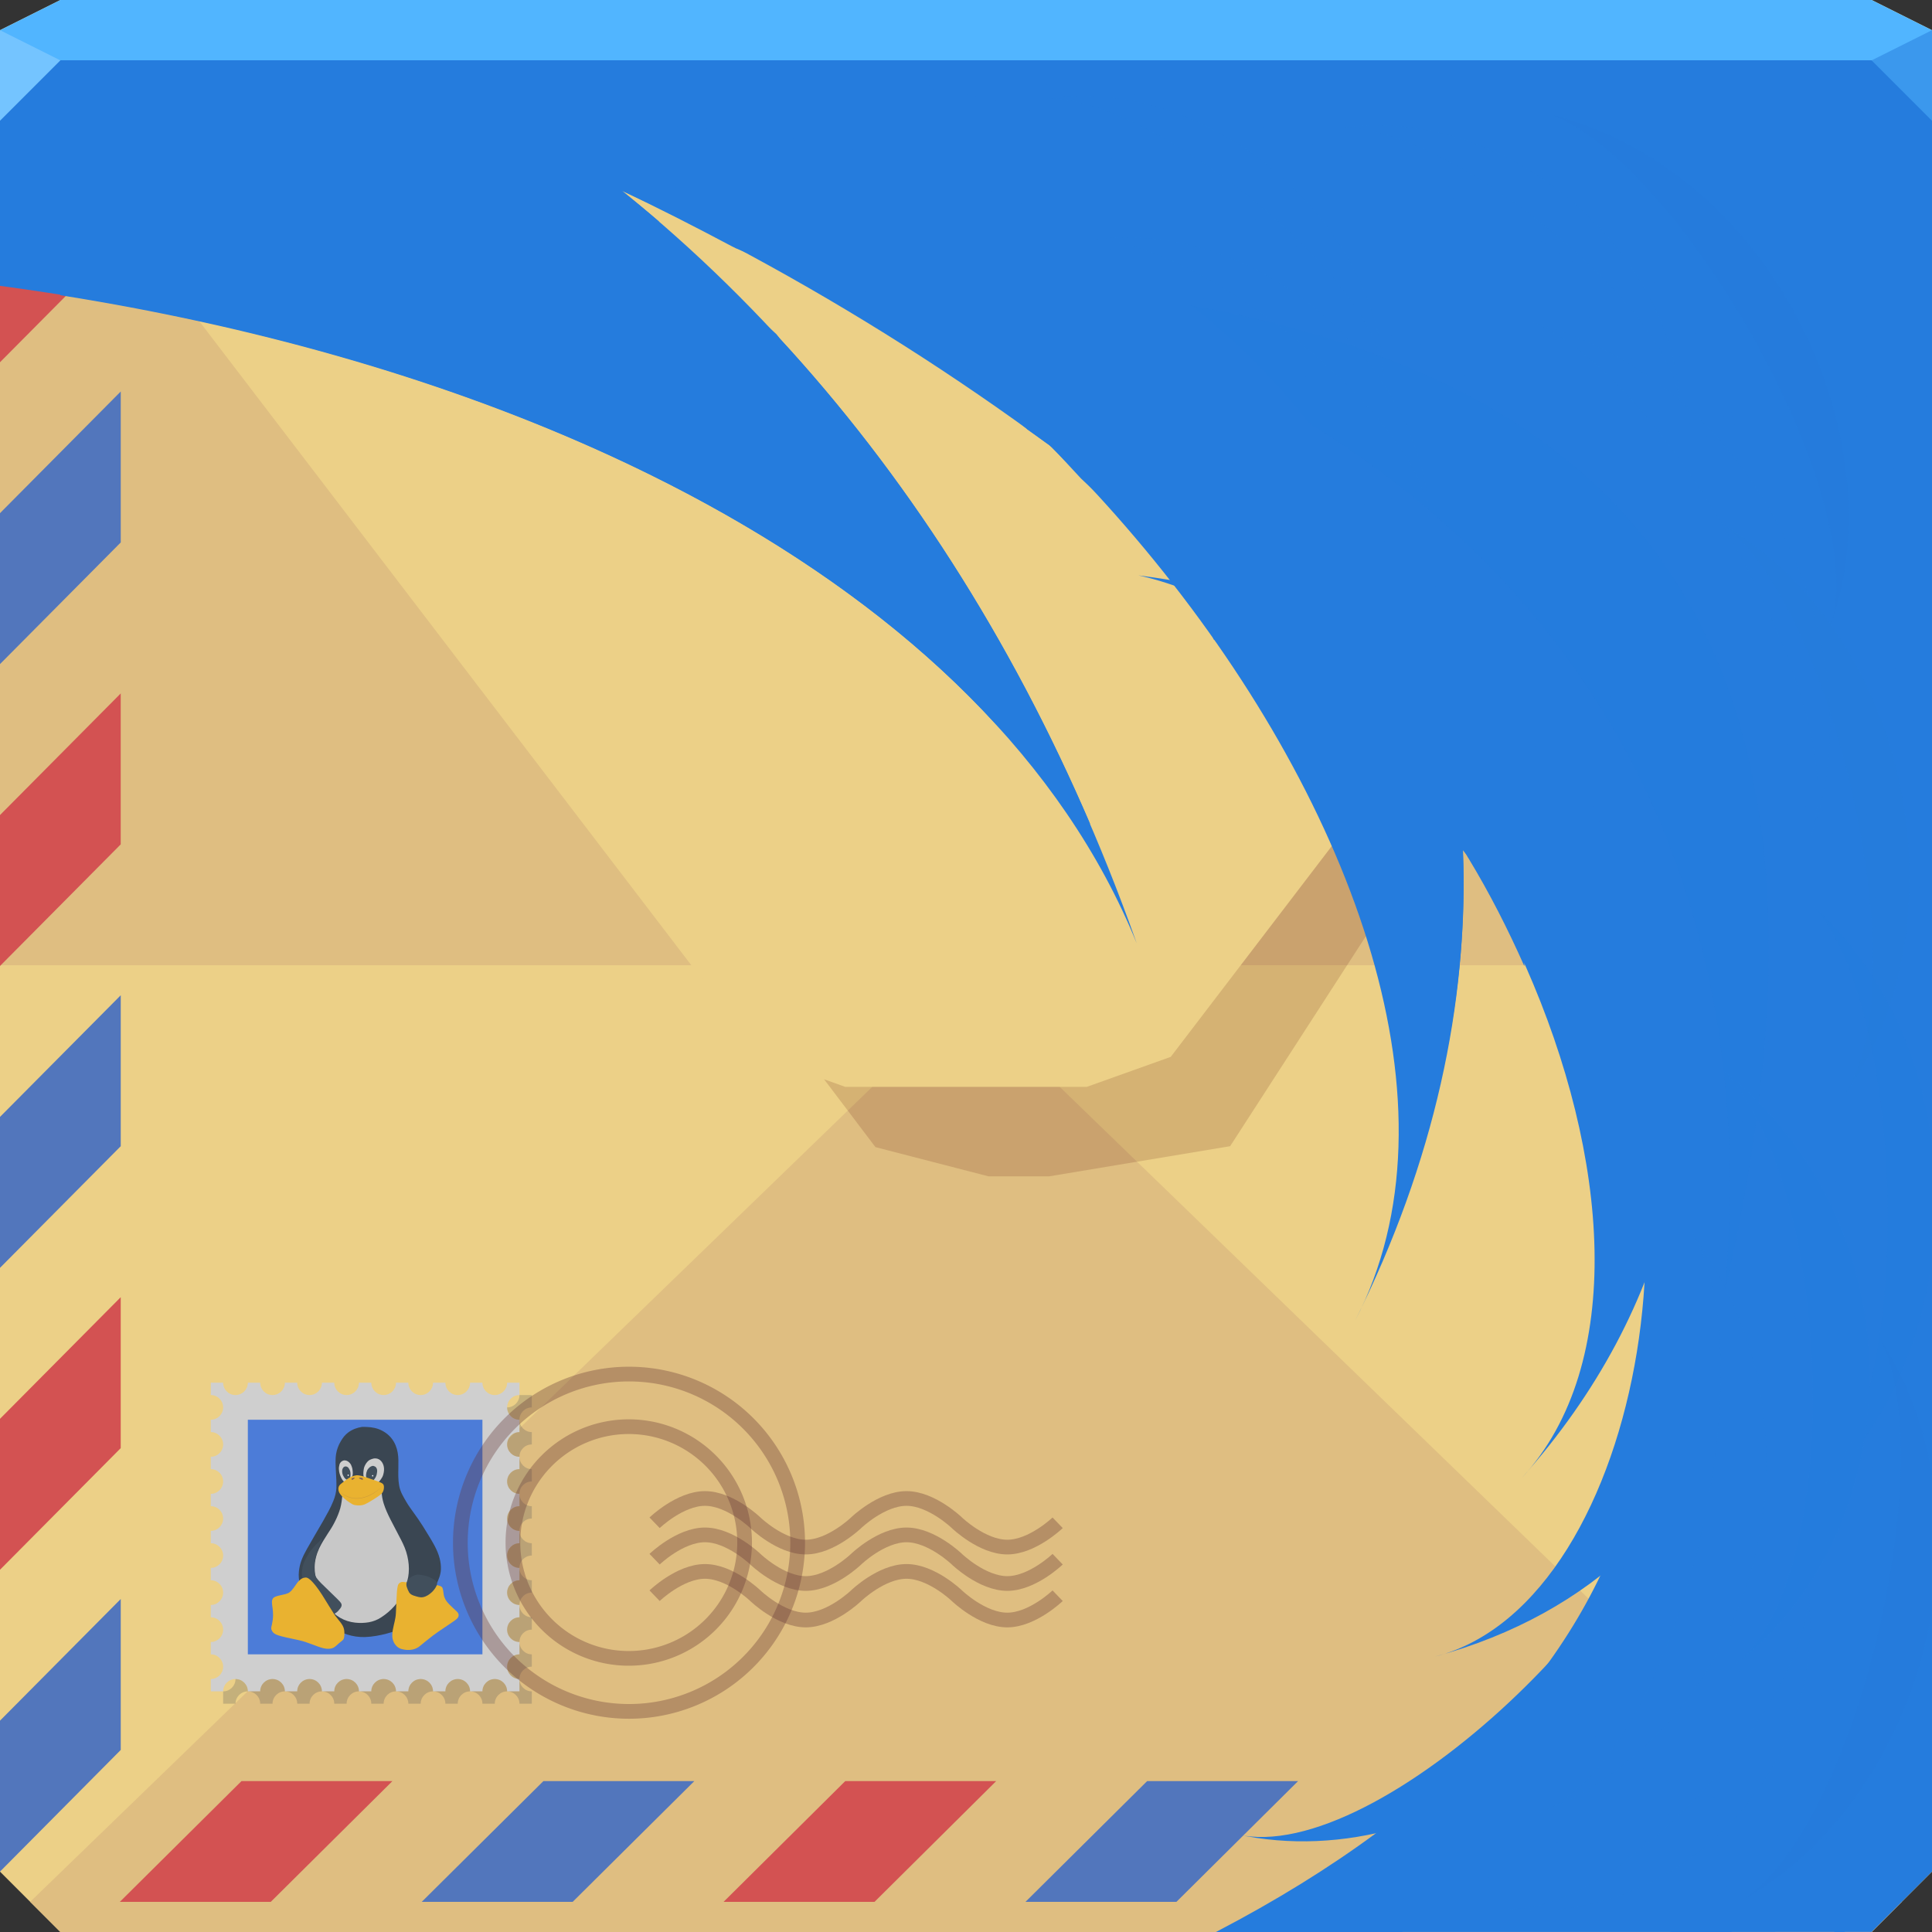 <svg xmlns="http://www.w3.org/2000/svg" xmlns:xlink="http://www.w3.org/1999/xlink" viewBox="0 0 64 64"><rect x="0" y="0" width="64" height="64" fill="#333333" stroke="none"/><defs><linearGradient y2=".588" x2="0" y1="64" gradientUnits="userSpaceOnUse" id="0"><stop stop-color="#ecd087"/><stop offset=".505" stop-color="#ecd087"/><stop offset=".505" stop-color="#dfbe81"/><stop offset="1" stop-color="#dfbe81"/></linearGradient></defs><path d="m0 2v32 28l2 2h30 30l2-2v-28-32h-32z" fill="url(#0)" color="#000"/><path d="m0 1v3l2-2h30 30l2-1h-32" fill="#fff" fill-opacity=".216"/><path d="m63 .5v33.5 29l1-1v-28-33zm0 62.5h-31-31l1 1h30 30z" fill-opacity=".111"/><path d="m1 63l31-30 31 30-1 1h-60" fill="#dfbe81" color="#000"/><path d="m1.75 2l27.25 36 3.75.969h2l6-1 23.25-35.969h-32" fill="#4d0000" fill-opacity=".147"/><path d="m0 1v1l25.22 33.01 2.781.994h8l2.781-.994 25.22-33.01v-1" fill="#ecd087"/><g color="#000"><path d="m15 2l-4.03 4h5l4.03-4h-5m20 0l-4.03 4h5l4.03-4h-5m20 0l-4.03 4h5l4.03-4h-5m-51 10.969l-4 4.03v5l4-4.03v-5zm60 0l-4 4.03v5l4-4.03v-5m-60 20l-4 4.03v5l4-4.03v-5m60 .031l-4 4.03v5l4-4.03v-5m-60 19.969l-4 4.03v5l4-4.03v-5zm60 .031l-4 4.03v1.969h-2l-4.03 4h5l1.031-1.031v.063l4-4.03v-5m-46 6l-4.03 4h5l4.03-4h-5m20 0l-4.03 4h5l4.03-4h-5" fill="#5276bc"/><path d="m2 0l-2 1v1h32 32v-1l-2-1h-30" fill="#ffe5a3"/></g><path d="m0 1v3l2-2" fill="#ffebaa"/><path d="m64 4l-2-2 2-1" fill="#3b98ed"/><path d="m5 2l-1 .969v.031l-1.5 1.5-1.531 1.5-.969 1v5l4-4.03v-1.969h1.969l4.03-4h-5m20 0l-4.03 4h5l4.03-4h-5m20 0l-4.03 4h5l4.03-4h-5m19 1l-4 4v5l4-4.03v-4.969m-60 19.969l-4 4.03v5l4-4.03v-5zm60 .031l-4 4.03v5l4-4.03v-5m-60 19.969l-4 4.03v5l4-4.03v-5zm60 .031l-4 4.03v5l4-4.03v-5m-56 16l-4.03 4h5l4.03-4h-5m20 0l-4.03 4h5l4.03-4h-5m20 0l-4.03 4h5l4.03-4h-5" fill="#d35252" color="#000"/><g transform="matrix(.409 0 0 .409 26.615 21.673)"><g color="#000"><path d="m-48 59v1c.552 0 1 .448 1 1 0 .552-.448 1-1 1v1c.552 0 1 .448 1 1 0 .552-.448 1-1 1v1c.552 0 1 .448 1 1 0 .552-.448 1-1 1v1c.552 0 1 .448 1 1 0 .552-.448 1-1 1v1c.552 0 1 .448 1 1 0 .552-.448 1-1 1v1c.552 0 1 .448 1 1 0 .552-.448 1-1 1v1c.552 0 1 .448 1 1 0 .552-.448 1-1 1v1c.552 0 1 .448 1 1 0 .552-.448 1-1 1v1h1c0-.552.448-1 1-1 .552 0 1 .448 1 1h1c0-.552.448-1 1-1 .552 0 1 .448 1 1h1c0-.552.448-1 1-1 .552 0 1 .448 1 1h1c0-.552.448-1 1-1 .552 0 1 .448 1 1h1c0-.552.448-1 1-1 .552 0 1 .448 1 1h1c0-.552.448-1 1-1 .552 0 1 .448 1 1h1c0-.552.448-1 1-1 .552 0 1 .448 1 1h1c0-.552.448-1 1-1 .552 0 1 .448 1 1h1v-1c-.552 0-1-.448-1-1 0-.552.448-1 1-1v-1c-.552 0-1-.448-1-1 0-.552.448-1 1-1v-1c-.552 0-1-.448-1-1 0-.552.448-1 1-1v-1c-.552 0-1-.448-1-1 0-.552.448-1 1-1v-1c-.552 0-1-.448-1-1 0-.552.448-1 1-1v-1c-.552 0-1-.448-1-1 0-.552.448-1 1-1v-1c-.552 0-1-.448-1-1 0-.552.448-1 1-1v-1c-.552 0-1-.448-1-1 0-.552.448-1 1-1v-1h-1c0 .552-.448 1-1 1-.552 0-1-.448-1-1h-1c0 .552-.448 1-1 1-.552 0-1-.448-1-1h-1c0 .552-.448 1-1 1-.552 0-1-.448-1-1h-1c0 .552-.448 1-1 1-.552 0-1-.448-1-1h-1c0 .552-.448 1-1 1-.552 0-1-.448-1-1h-1c0 .552-.448 1-1 1-.552 0-1-.448-1-1h-1c0 .552-.448 1-1 1-.552 0-1-.448-1-1h-1c0 .552-.448 1-1 1-.552 0-1-.448-1-1h-1" fill="#cfcfcf"/><path transform="translate(-81 51)" d="m58 9c0 .552-.448 1-1 1 0 .552.448 1 1 1 0-.552.448-1 1-1v-1h-1m0 2v1c-.552 0-1 .448-1 1 0 .552.448 1 1 1 0-.552.448-1 1-1v-1c-.552 0-1-.448-1-1m0 3v1c-.552 0-1 .448-1 1 0 .552.448 1 1 1 0-.552.448-1 1-1v-1c-.552 0-1-.448-1-1m0 3v1c-.552 0-1 .448-1 1 0 .552.448 1 1 1 0-.552.448-1 1-1v-1c-.552 0-1-.448-1-1m0 3v1c-.552 0-1 .448-1 1 0 .552.448 1 1 1 0-.552.448-1 1-1v-1c-.552 0-1-.448-1-1m0 3v1c-.552 0-1 .448-1 1 0 .552.448 1 1 1 0-.552.448-1 1-1v-1c-.552 0-1-.448-1-1m0 3v1c-.552 0-1 .448-1 1 0 .552.448 1 1 1 0-.552.448-1 1-1v-1c-.552 0-1-.448-1-1m0 3v1c-.552 0-1 .448-1 1 0 .552.448 1 1 1 0-.552.448-1 1-1v-1c-.552 0-1-.448-1-1m0 3v1h-1c.552 0 1 .448 1 1h1v-1c-.552 0-1-.448-1-1m-1 1c0-.552-.448-1-1-1-.552 0-1 .448-1 1h-1c.552 0 1 .448 1 1h1c0-.552.448-1 1-1m-3 0c0-.552-.448-1-1-1-.552 0-1 .448-1 1h-1c.552 0 1 .448 1 1h1c0-.552.448-1 1-1m-3 0c0-.552-.448-1-1-1-.552 0-1 .448-1 1h-1c.552 0 1 .448 1 1h1c0-.552.448-1 1-1m-3 0c0-.552-.448-1-1-1-.552 0-1 .448-1 1h-1c.552 0 1 .448 1 1h1c0-.552.448-1 1-1m-3 0c0-.552-.448-1-1-1-.552 0-1 .448-1 1h-1c.552 0 1 .448 1 1h1c0-.552.448-1 1-1m-3 0c0-.552-.448-1-1-1-.552 0-1 .448-1 1h-1c.552 0 1 .448 1 1h1c0-.552.448-1 1-1m-3 0c0-.552-.448-1-1-1-.552 0-1 .448-1 1h-1c.552 0 1 .448 1 1h1c0-.552.448-1 1-1m-3 0c0-.552-.448-1-1-1 0 .552-.448 1-1 1v1h1c0-.552.448-1 1-1" fill="#414956" fill-opacity=".231"/><path fill="#4c7cd8" d="m-45 62h19v19h-19z"/></g><g transform="matrix(.031 0 0 .031-34.406 69.36)"><path d="m-43.508-218.7c-12.899 1.943-25.532 6.629-35.981 14.539-8.202 5.908-14.297 14.211-19.395 22.828-5.96 10.03-10.139 21.13-12.157 32.623-2.548 15.226-1.352 30.712-.646 46.04.815 14.717 1.803 29.46 1.28 44.21-.705 11.354-3.472 22.535-7.869 33.01-7.189 18.281-17.09 35.31-26.679 52.4-13.893 24.19-28.31 48.08-41.926 72.42-5.859 10.477-11.55 21.12-15.493 32.492-3.03 8.598-4.892 17.588-5.92 26.636-1.18 11.863-.539 24.21 4.096 35.33 2.717 6.789 6.861 12.857 10.708 19.03 10.762 16.244 21.908 32.24 33.439 47.943 8.578 11.453 17.18 22.949 27.05 33.34 4.447 4.641 9.285 8.917 14.662 12.457 10.945 7.465 23.2 12.808 35.716 17.02 15.06 4.882 30.971 7.18 46.799 6.732 9.943-.352 19.856-1.378 29.65-3.134 18-2.983 35.687-7.775 52.876-13.876 11.423-4.146 23.06-8.514 32.69-16.13 5.309-4.137 9.575-9.402 14.158-14.288 12.599-14.243 23.592-29.841 33.528-46.03 6.04-9.863 11.579-20.02 16.884-30.29 5.548-11.05 11.173-22.13 15.13-33.876 2.02-6.293 3.407-12.81 3.596-19.433.379-9.385-.879-18.797-3.088-27.908-2.928-11.512-7.621-22.49-13.12-32.991-9.402-17.689-20.405-34.451-30.787-51.566-7.894-12.23-15.958-24.358-24.653-36.04-6.227-8.606-12.497-17.2-17.945-26.332-3.954-6.622-7.752-13.347-11.321-20.18-3.797-7.452-6.691-15.389-8.182-23.631-2.832-15.574-2.316-31.482-2.085-47.24.162-12.985.634-26.08-1.731-38.922-2.274-12.999-7.171-25.694-15.264-36.2-8.716-11.525-21.04-20.01-34.463-25.16-13.886-5.132-28.877-6.1-43.555-5.823" fill="#3a4652"/><path d="m5.669-52.902c-19.19 6.626-38.29 13.669-58.04 18.465-4.405 1.356-9.164 1.447-13.604.196-8.873-2.571-17.06-6.952-25.282-11.08-1.623-.541-3.441.836-3.298 2.548-.57 3.507-.593 7.07-1.118 10.591-1.225 11.637-3.099 23.309-7.189 34.32-3.869 11.201-8.759 22.03-14.388 32.449-4.683 8.889-10.222 17.279-15.725 25.672-7.895 12.323-15.88 24.664-22.16 37.91-7.308 15.596-11.91 32.633-12.07 49.92-.206 13.309 2.498 26.517 6.826 39.06 4.898 14.595 10.835 28.836 17.512 42.704 4.106 8.293 8.234 16.631 13.592 24.21 7.387 10.634 17.382 19.333 28.529 25.848 12.03 7.06 25.624 11.216 39.452 12.762 11.909 1.344 24.03 1.083 35.84-1.011 11.125-1.999 21.886-6.118 31.367-12.298 12.881-8.238 24.733-18.14 34.907-29.565 6.268-6.98 11.412-14.885 15.795-23.16 4.173-7.978 8.174-16.06 11.742-24.325 5.25-12.303 9.05-25.321 10.127-38.693.769-7.684.707-15.452.048-23.14-1.362-14.803-4.73-29.448-10.251-43.26-5.294-13.363-12.321-25.932-18.936-38.665-6.25-11.932-12.538-23.846-18.648-35.85-6.781-13.48-13.158-27.24-17.644-41.673-2.953-9.713-4.807-19.783-5.117-29.939-.137-1.408.104-3.512-1.624-3.987-.212-.096-.426-.028-.64 0" fill="#c8c8c8"/><path d="m-149.2 74.79c-9.182 8.84-18.581 17.553-26.438 27.633-6.667 8.751-12.441 18.18-17.16 28.12-3.888 8.118-6.355 16.903-7.29 25.854-.956 8.125-.253 16.436 2.133 24.266 2.069 7.286 4.856 14.344 7.68 21.364 3.264 7.728 6.927 15.301 11.261 22.49 5.817 10.702 12.674 20.92 16.97 32.383 2.17 5.395 3.825 10.984 5.41 16.572 1.232 4.712 1.92 9.539 2.571 14.356.453 1.656.585 3.801 2.3 4.691 2.056.567 3.862-1.032 5.513-2.02 3.085-2.482 6.328-4.747 9.535-7.07 5.511-3.774 11.137-7.381 16.885-10.783 3.381-2.243 6.815-4.424 10.06-6.863 3.693-2.832 6.536-6.577 9.435-10.171 2.244-3 4.284-6.731 3.463-10.603-.757-3.03-2.842-5.51-4.862-7.805-2.224-2.274-4.436-4.559-6.654-6.836-13.813-13.54-27.8-26.903-41.555-40.502-4.799-4.8-9.38-9.869-13.194-15.496-2.932-4.588-4.592-9.938-5.04-15.351-.94-8.397-.292-16.9 1.06-25.22 1.217-7.446 3.073-14.784 5.392-21.96 3.463-10.456 7.69-20.631 11.718-30.876.697-1.776 1.36-3.565 2.04-5.347.014-.603-.659-1.198-1.231-.837" fill="#414f5c" fill-rule="evenodd"/><g fill="#cecece"><path d="m-11.904-136.39c-3.985.76-7.853 2.125-11.492 3.905-4.656 2.616-8.02 6.968-10.757 11.457-1.714 2.934-3.215 6.05-4.091 9.338-1.523 7.468-2.372 15.211-1.077 22.78 1.088 6.509 3.772 12.681 7.298 18.23 2.127 3.277 5.04 6.468 9.04 7.244 5.083 1.095 10.162-1.027 14.426-3.644 5.912-3.835 10.532-9.299 14.632-14.956 2.539-3.618 4.821-7.493 5.94-11.805 1.874-6.549 2.802-13.523 1.616-20.284-1.01-5.723-3.407-11.284-7.38-15.576-3.406-3.695-8.151-6.219-13.196-6.589-1.646-.205-3.308-.162-4.962-.099"/><path d="m-89.93-131.27c-5.799.749-10.905 5.256-12.393 10.908-1.129 4.136-1.782 8.443-1.466 12.739.382 7.974 2.985 15.679 6.511 22.783 2.228 4.348 5.133 8.759 9.694 10.912 2.381 1.329 5.473 1.148 7.684-.459 4.066-2.898 6.973-7.108 9.415-11.397 2.417-4.77 3.414-10.239 2.831-15.556-.386-4.409-.84-8.864-2.387-13.04-1.097-3.456-2.58-6.885-5.02-9.615-3.03-3.575-7.149-6.535-11.899-7.123-.973-.164-1.98-.227-2.965-.147"/></g><g fill="#414f5c"><path d="m-87.27-115.47c-1.662.311-3.204 1.113-4.48 2.215-1.67 2.01-2.964 4.395-3.354 7-.568 3.058-.233 6.209.419 9.226.737 3.374 2.358 6.476 4.131 9.41 1.466 2.178 3.079 4.34 5.304 5.797 1.292.816 2.748 1.566 4.33 1.25 1.506-.134 2.845-.97 3.938-1.969 1.13-1.021 1.972-2.324 2.52-3.737.6-1.491.614-3.109.827-4.68.21-2.51.323-5.04-.009-7.546-.196-1.725-.322-3.496-1.025-5.105-.419-1.902-1.487-3.557-2.362-5.269-1.133-1.955-2.389-4-4.427-5.126-1.68-1.16-3.778-1.727-5.813-1.469"/><path d="m-15.582-116.9c-2.392.385-4.602 1.496-6.646 2.757-1.956 1.423-3.588 3.226-5.199 5.02-.904 1.215-1.839 2.445-2.468 3.83-1.731 3.842-2.783 8-3.036 12.208-.148 3.913.658 7.81 2.02 11.468.802 2.084 1.58 4.385 3.482 5.734 1.364 1.065 3.213 1.152 4.805.593 2.02-.46 3.762-1.616 5.667-2.372 2.02-1.094 4.297-2.075 5.536-4.121 1.581-2.118 3.161-4.266 4.211-6.709 1.028-2.151 1.923-4.398 2.283-6.766.796-3.729 1.405-7.589.867-11.398-.391-2.172-1.131-4.323-2.531-6.06-1.614-1.95-3.92-3.313-6.379-3.883-.866-.113-1.729-.474-2.609-.295"/></g><path transform="matrix(1.575 0 0 1.575-1204.43 512.86)" d="m755.847-383.444a1.01 1.136 0 0 1 -1.01 1.136 1.01 1.136 0 0 1 -1.01 -1.136 1.01 1.136 0 0 1 1.01 -1.136 1.01 1.136 0 0 1 1.01 1.136" fill="#fff" id="1"/><use transform="translate(-64.05-1.392)" xlink:href="#1"/><path d="m-58.37-92.28c-8.897 1.321-17.306 5.164-24.515 10.485-5.936 4.195-11.75 8.57-17.279 13.291-1.983 1.91-3.592 4.24-4.31 6.924-1.873 6.134-.085 12.927 3.707 17.963 2.743 4.03 6.161 7.554 9.713 10.872 4.921 4.117 9.844 8.278 15.356 11.597 4.057 2.692 8.154 5.643 13.03 6.604 4.929 1.024 10.02 1.255 15.03.873 5.194-.448 10.293-1.934 14.88-4.421 7.868-3.896 15.192-8.77 22.727-13.255 6.273-4.01 12.483-8.199 18.02-13.198 4.067-4.291 5.738-10.314 5.84-16.11.074-3.236-.359-6.893-2.837-9.228-2.92-2.655-6.778-3.876-10.338-5.415-7.545-2.962-15.302-5.34-22.924-8.094-9.321-3.267-18.602-6.956-28.41-8.484-2.544-.335-5.123-.674-7.689-.406" fill="#e9b230"/><g fill="#846251"><path d="m-47.891-86.18c-1.957 0-3.629.315-3.311 1.069 1.113 2.305 3.957 2.623 5.864 3.656 1.827 1.033 2.873 1.26 3.587.862 1.59-.874.416-3.727-1.173-4.76-.755-.516-3.01-.828-4.967-.828"/><path d="m-64.993-85.969c-.424.035-.912.122-1.438.216-4.215.749-4.193 2.443-4.566 3.38-.374.935 2.213 2.692 3.524 1.474 1.406-1.216 3.105-2.322 3.668-2.697 2.21-1.475 1.78-2.619-1.187-2.373"/><path d="m-99.9-48.794c.263-.272 5.142 5.462 15.92 10.528 6.2 2.914 14.15 5.376 23.37 5.857 4.808.252 9.811-.047 14.957-.93 5.38-.923 10.482-2.411 15.17-4.199 11.362-4.334 20.659-10.449 26.7-14.815 6.199-4.48 9.584-7.516 9.701-7.381.032.037-3.213 3.236-9.338 7.872-5.976 4.523-15.244 10.778-26.717 15.223-4.732 1.833-9.893 3.351-15.347 4.286-5.216.894-10.296 1.185-15.178.91-9.367-.531-17.408-3.11-23.638-6.156-10.844-5.301-15.532-11.266-15.601-11.195" opacity=".335" fill-rule="evenodd"/></g><path d="m61.49 186.24c-3.476.244-6.653 2.249-8.861 4.873-2.214 2.575-2.788 6.01-3.388 9.244-.636 4.274-1.295 8.546-1.542 12.865-1.059 14.289-1.395 28.616-2.057 42.926-.358 7.936-.488 15.914-1.874 23.758-.992 6.436-2.642 12.741-4.1 19.08-2.01 8.36-3.733 16.851-3.903 25.477-.142 3.416-.138 6.866.681 10.206.722 3.508 1.974 6.911 3.524 10.134 2.843 4.879 6.353 9.537 11.08 12.728 2.731 1.936 5.813 3.354 9.06 4.162 3.773 1.074 7.672 1.62 11.549 2.146 6.072.523 12.235.188 18.18-1.172 6.914-1.669 13.539-4.838 18.83-9.634 10.675-8.774 21.342-17.569 32.34-25.937 9.334-7.087 19.07-13.625 28.793-20.15 8.68-5.765 17.326-11.584 25.873-17.544 3.74-2.745 7.755-5.287 10.712-8.921 2.341-2.859 3.408-6.877 2.145-10.432-.923-3.178-3.243-5.677-5.683-7.802-5.998-5.677-12.187-11.156-18.01-17.01-4.87-5.084-9.648-10.541-12.24-17.18-2.083-4.83-2.945-10.06-3.479-15.258-.443-3.599-.932-7.222-2.215-10.635-1.06-2.943-4.09-4.504-6.886-5.44-4.216-1.6-8.749-2.05-13.196-2.569-13.371-.969-26.808.388-40.17-.88-12.161-1.051-23.964-4.384-36.01-6.191-3.034-.399-6.1-.831-9.156-.837" fill="#e9b230"/><path d="m100.58 167.39c-4.375.381-8.523 2.13-12.387 4.137-6.265 3.289-11.743 8.509-14.491 15.11-1.636 3.729-1.52 7.935-.503 11.81 1.653 5.349 3.815 10.578 6.571 15.456 3.284 4.966 9.04 7.42 14.569 8.981 6.933 2.032 14.13 4.666 21.458 3.3 9.164-1.733 17.06-7.321 23.728-13.612 4.955-4.817 9.22-10.457 11.961-16.827 1.195-2.856 1.864-6.376.001-9.114-2.277-3.999-6.466-6.303-10.264-8.63-7.111-3.85-14.685-6.859-22.579-8.651-5.665-1.205-11.442-2.18-17.252-2.01-.27.016-.541.032-.811.048" fill="#414f5c" fill-rule="evenodd"/><path d="m-191.58 174.92c-2.753.128-5.132.76-7.286 1.723-.431.193-.817.371-1.231.591-.013.006-.036-.006-.049 0-3.706 1.977-6.8 5.01-10.04 8.319-.362.369-.711.792-1.083 1.231-.008.009.008.039 0 .049-.365.428-.756.845-1.132 1.329-.008.011.008.039 0 .049-5.378 6.924-12 19.16-20.921 25.598-10.206 7.372-36.05 6.691-42.63 15.31-6.465 8.621.213 21.12.099 44.25 0 9.869-1.672 17.324-2.806 23.334-.085.375-.116.722-.197 1.083-.008.036-.042.062-.049.099-.029.129-.021.267-.049.394-.003.016.003.033 0 .049-.005.021-.045.029-.049.049-.003.016.003.034 0 .049-.005.019-.044.03-.049.049-.003.014.003.034 0 .049-.003.016.003.034 0 .049-.003.016.003.034 0 .049-.009.034-.04.065-.049.098-.017.08-.032.167-.049.246-.016.063-.033.134-.049.197-.005.018-.044.031-.049.049-.003.013.003.036 0 .049-.003.013.003.036 0 .049-.014.063-.036.134-.049.197-.003.014.003.035 0 .049-.008.034-.041.065-.049.099-.003.013.003.036 0 .049-.003.014.003.035 0 .049-.005.018-.045.031-.049.049-.002.009.002.039 0 .049-.074.297-.128.553-.197.837-.013.051-.037.097-.049.148-.135.564-.284 1.155-.394 1.674-.003.014.003.035 0 .049-.658 2.972-.868 5.138-.394 7.089.003.016-.003.034 0 .049.07.282.196.564.295.837.043.12.05.275.099.394.05.117.092.228.148.345.008.019.041.03.049.049.006.013-.006.036 0 .049.006.013-.006.036 0 .049.003.006.046-.006.049 0 .006.013-.006.036 0 .049.009.019.039.03.049.049.02.046.029.102.049.148.008.02.041.029.049.049.006.013-.006.036 0 .049.008.021.041.029.049.049.014.034.035.065.049.098.006.013-.006.036 0 .049.014.034.034.064.049.099.011.02.038.029.049.049.005.014-.005.035 0 .049.006.013-.006.036 0 .049.002.005.047-.005.049 0 .005.009-.005.039 0 .049.006.014-.006.036 0 .049.011.034.038.065.049.098.006.014-.006.035 0 .049.002.005.047-.005.049 0 .006.013-.006.037 0 .049.006.014-.006.035 0 .049.009.02.04.029.049.049.006.013-.006.037 0 .049.006.014-.006.035 0 .049.009.021.04.029.049.049.005.014-.005.035 0 .049.008.02.041.029.049.049.006.013-.006.036 0 .049.006.014-.006.034 0 .049.008.019.041.03.049.049.006.014-.006.035 0 .049.029.067.068.13.098.197.014.033.034.065.049.099.077.18.161.362.246.541.022.046.026.101.049.148.172.354.335.68.541 1.034 5.784 9.642 15.08 12.07 68.28 23.19 28.468 5.898 55.36 21.17 73.4 22.644 18.03 1.363 21.882-4.619 32.884-14.374 10.888-9.754 14.419-6.722 14.08-28.16-.298-18.674-10.865-25.827-23.924-43.861-.933-1.297-1.894-2.616-2.855-4.04-.628-.939-1.274-1.95-1.92-2.954-.052-.081-.095-.165-.148-.246-.271-.431-.456-.735-.738-1.181-3.885-6.153-6.97-11.02-9.55-15.16-2.58-4.142-4.668-7.556-6.596-10.682-1.928-3.126-3.684-6-5.612-9.107-1.928-3.107-4.02-6.451-6.596-10.535-1.29-2.01-2.763-4.205-4.332-6.547-1.569-2.342-3.247-4.828-5.02-7.335-1.781-2.517-3.649-5.064-5.563-7.581-.953-1.254-1.883-2.469-2.855-3.692-1.944-2.445-3.942-4.791-5.907-6.99-.991-1.109-1.971-2.185-2.954-3.2-2.911-3.01-5.746-5.565-8.418-7.384-.013-.008-.037.008-.049 0-.447-.303-.844-.576-1.28-.837-.013-.008-.037.008-.049 0-.436-.261-.856-.522-1.28-.738-.848-.432-1.668-.748-2.461-.985-.381-.114-.765-.23-1.132-.295-.016-.003-.033.003-.049 0-.382-.066-.718-.088-1.083-.099-.581-.014-1.172-.025-1.723 0z" fill="#e9b230"/></g></g><g transform="matrix(.487 0 0 .487 12.494 41.36)" stroke-opacity=".336" fill="none" stroke="#633333"><g color="#000"><path transform="matrix(1.434 0 0 1.434-27.323-14.406)" d="m39 24a8 8 0 0 1 -8 8 8 8 0 0 1 -8 -8 8 8 0 0 1 8 -8 8 8 0 0 1 8 8z" stroke-width=".698"/><path d="m39 24a8 8 0 0 1 -8 8 8 8 0 0 1 -8 -8 8 8 0 0 1 8 -8 8 8 0 0 1 8 8z" transform="matrix(.985 0 0 .985-13.421-3.644)" stroke-width="1.015"/></g><path d="m18.872 18.653c0 0 1.713-1.653 3.427-1.653 1.713 0 3.427 1.653 3.427 1.653 0 0 1.713 1.653 3.427 1.653 1.713 0 3.427-1.653 3.427-1.653 0 0 1.713-1.653 3.427-1.653 1.713 0 3.427 1.653 3.427 1.653 0 0 1.713 1.653 3.427 1.653 1.713 0 3.427-1.653 3.427-1.653"/><path d="m18.872 21.13c0 0 1.713-1.653 3.427-1.653 1.713 0 3.427 1.653 3.427 1.653 0 0 1.713 1.653 3.427 1.653 1.713 0 3.427-1.653 3.427-1.653 0 0 1.713-1.653 3.427-1.653 1.713 0 3.427 1.653 3.427 1.653 0 0 1.713 1.653 3.427 1.653 1.713 0 3.427-1.653 3.427-1.653"/><path d="m18.872 23.614c0 0 1.713-1.653 3.427-1.653 1.713 0 3.427 1.653 3.427 1.653 0 0 1.713 1.653 3.427 1.653 1.713 0 3.427-1.653 3.427-1.653 0 0 1.713-1.653 3.427-1.653 1.713 0 3.427 1.653 3.427 1.653 0 0 1.713 1.653 3.427 1.653 1.713 0 3.427-1.653 3.427-1.653"/></g><g color="#000"><path d="m2 0l-2 1v1h64v-1l-2-1z" fill="#51b5ff"/><g fill="#257cdd"><path d="m40.28 64c31.857-16.589 5.185-47.675-23.381-59.31-1.869-.761 4.02 8.892.101 8.307-5.576-1.547-11.191-2.959-17-3.691v-7.309h2 62v60l-2 2z"/><path d="m33.438 2.75c-1.186-.025-2.399.035-3.625.156 2.338-.004 5.126.84 8.06 2.281-.41-.003-.833.005-1.25.063.868-.03 2 .355 3.219.969.955.541 1.911 1.139 2.875 1.781 2.353 1.755 4.44 4.02 4.969 5.781-.28-.105-.555-.214-.844-.313-2.104-2.368-5.286-3.968-8.656-3.531 1.551-.022 3.905 1.165 6.06 2.781-.897-.226-1.839-.42-2.813-.594-1.01-.798-2.083-1.532-3.25-2.188-4.838-2.717-11.02-4.112-18.375-3.688-1.174-.81-2.363-1.565-3.594-2.25h-14.219v5.781c12.615 2 24.21 6.792 31 14.219.064.058.124.129.188.188 1.072.989 2.056 2.031 2.938 3.125-2.67-6.218-6.169-11.632-10.281-16.09-.045-.049-.079-.107-.125-.156-.101-.097-.211-.185-.313-.281-1.4-1.321-2.862-2.539-4.375-3.656.27.066.542.141.813.219-.406-.35-.835-.697-1.25-1.031 1.233.577 2.445 1.202 3.656 1.844.043.017.082.045.125.063 3.284 1.339 6.587 3.41 9.625 5.969.011.009.02.022.031.031.218.157.44.309.656.469.03.022.064.04.094.063.354.351.689.731 1.031 1.094 1.77 1.659 3.44 3.469 4.938 5.375-.187-.031-.375-.065-.563-.094.013.019.018.044.031.063.22.056.439.112.656.188 3.422 4.395 5.951 9.273 6.969 13.906.508-2.428.722-4.812.625-7.125.03.041.064.084.094.125.036.05.058.107.094.156.691 1.14 1.303 2.343 1.844 3.563.017-.644-.003-1.273-.031-1.906 4.112 6.593 5.947 15.13 2.656 19.969 1.444-1.774 2.582-3.617 3.344-5.531-.341 5.64-2.811 11.298-6.938 12.344 2.815-.76 5.142-2.136 6.844-3.906-2.67 4.732-9.02 10.118-12.844 9.875 6.272 1 13.231-3.941 14.03-11.344.583-.837 1.042-1.743 1.375-2.688-.346 5.141-2.572 11.353-5.469 13 5.566-2.438 8.75-9.775 6.094-16.25.022-.713-.005-1.454-.125-2.188.313-1.5.565-2.954.75-4.344 2.518 4.795 2.601 15.02-.531 17.938 2.203-1.765 3.63-4.417 4.094-7.313.087-.122.167-.249.25-.375v-.438-1.344c-.022.102-.039.213-.063.313.055-3.275-1.095-6.679-3.688-9.313.675-5.509.325-10.119-1.094-13.906 1.838 3.061 2.92 6.01 2.844 8.5.038-.356.073-.706.094-1.063.052-.902.055-1.814 0-2.719-.133-2.184-.571-4.353-1.281-6.469 1.074 2.493 1.644 4.886 1.281 6.469.389-1.186.552-2.458.5-3.781.768 2.347 1.281 4.96 1.406 7.281v-7.75c-.528-1.194-1.229-2.318-2.094-3.313-.808-2.453-2.268-4.773-4.281-6.5-.485-.416-1.016-.785-1.563-1.125-2.515-3.174-5.728-5.884-9.438-7.875 3.448.088 10.593 5.723 11 9-.273-4.732-5.407-9.695-11.03-9.03-3.896-2.083-8.346-3.366-13.156-3.469m28.656 29.28c.758.846 1.37 2.277 1.781 4-.135.811-.363 1.528-.688 2.063.302-.423.577-.868.813-1.344v-2.406c-.533-.829-1.148-1.622-1.906-2.313m-8.75-26.25c4.172 1.508 10.341 12.12 9.406 16.563 1.914-6.04-2.049-14.717-9.406-16.563m-6.375 5.375c1.981 1.601 3.892 3.333 5.656 5.156-1.423-.97-3.03-1.813-4.844-2.5-.112-.893-.395-1.799-.813-2.656m-1.625 4.844c1.434.885 2.74 1.862 3.938 2.875.022.135.063.279.063.406-.001-.126-.023-.249-.031-.375 7.298 6.189 10.268 14.611 9.938 23.688-.291-1.24-.805-2.508-1.531-3.75.287-5.745-2.462-11.202-8.219-14.594-.848-3.01-2.237-5.815-4.156-8.25m16.563 38.75c.039 2.696-3.363 7.124-6.594 9.25h2.031c2.919-1.764 5.02-5.185 4.563-9.25m2.094 2.125c-.753 2.892-1.9 5.58-3.25 7.125h.344c1.127-.882 2.109-2.01 2.906-3.313v-3.813"/><path d="m51.594 32.01c5.288 5.38 3.08 21.06-4.067 22.869 10.5-2.836 14.201-14.204 4.067-22.869"/><path d="m32.527 9.346c19.1 5.51 25.962 18.804 24.613 33.406 4.978-21.705-2.776-32.22-24.613-33.406" opacity=".752"/><path d="m55.629 47.33c-.21 5.159-9.965 14.553-14.668 13.431 7.01 1.535 15.168-4.604 14.668-13.431"/><path d="m56.07 40.868c2.592 4.465-.595 17.628-5.165 19.21 6.735-2.466 10.326-12.03 5.165-19.21" opacity=".466"/><path d="m59.902 52.74c.055 3.795-6.725 11.09-10.223 10.453 5.205.843 10.947-3.993 10.223-10.453" opacity=".466"/><path d="m44.43 4.229c3.474-.121 11.243 6.07 11.219 9.338-.055-4.868-5.408-10.133-11.219-9.338" opacity=".466"/><path d="m36.12 7.941c3.474-.121 11.243 6.07 11.219 9.338-.055-4.868-5.408-10.133-11.219-9.338" opacity=".466"/><path d="m34.621 3.256c3.474-.121 11.243 6.07 11.219 9.338-.055-4.868-5.408-10.133-11.219-9.338" opacity=".466"/><path d="m50.714 10.676c4.357 1.575 10.894 13.08 9.24 17.12 2.349-6.05-1.657-15.219-9.24-17.12" opacity=".466"/><path d="m51.33 3.781c4.357 1.575 10.894 13.08 9.24 17.12 2.349-6.05-1.657-15.219-9.24-17.12" opacity=".336"/><path d="m57.08 17.371c3.712 2.771 6.63 15.682 3.876 19.07 4-5.108 2.829-15.05-3.876-19.07" opacity=".338"/><path d="m60.09 30.03c2.996 3.342 3.385 15.856.344 19.16 1.93-1.816 3.179-4.53 3.563-7.469v-3.781c-.361-2.943-1.595-5.8-3.906-7.906" opacity=".373"/><path d="m62.28 44.34c2.046 3.994-.782 16.176-4.563 18.594 3.217-1.748 5.619-5.488 6.281-9.594v-4.5c-.265-1.574-.81-3.096-1.719-4.5" opacity=".337"/><path d="m56.999 35.38c3.72 3.581 4.275 17.11.315 19.886 5.798-4.223 6.621-14.403-.315-19.886" opacity=".394"/><path d="m37.711 19.06c10.304 2.267 19.687 22.326 12.694 29.906 10.14-11.341 5.798-27.488-12.694-29.906"/><path d="m14.02 4.59c16.17-.805 38.17 25.1 30.875 39.15 10.433-20.887-2.519-43.04-30.875-39.15"/><path d="m0 2v7.469c17.13 2.3 32.756 9.716 37.656 21.781-4.761-13.428-13.166-23.532-23.438-29.25h-14.219"/></g></g><path d="m0 1v3l2-2" fill="#74c4ff"/><path d="m64 4l-2-2 2-1z" fill="#3b98ed"/></svg>